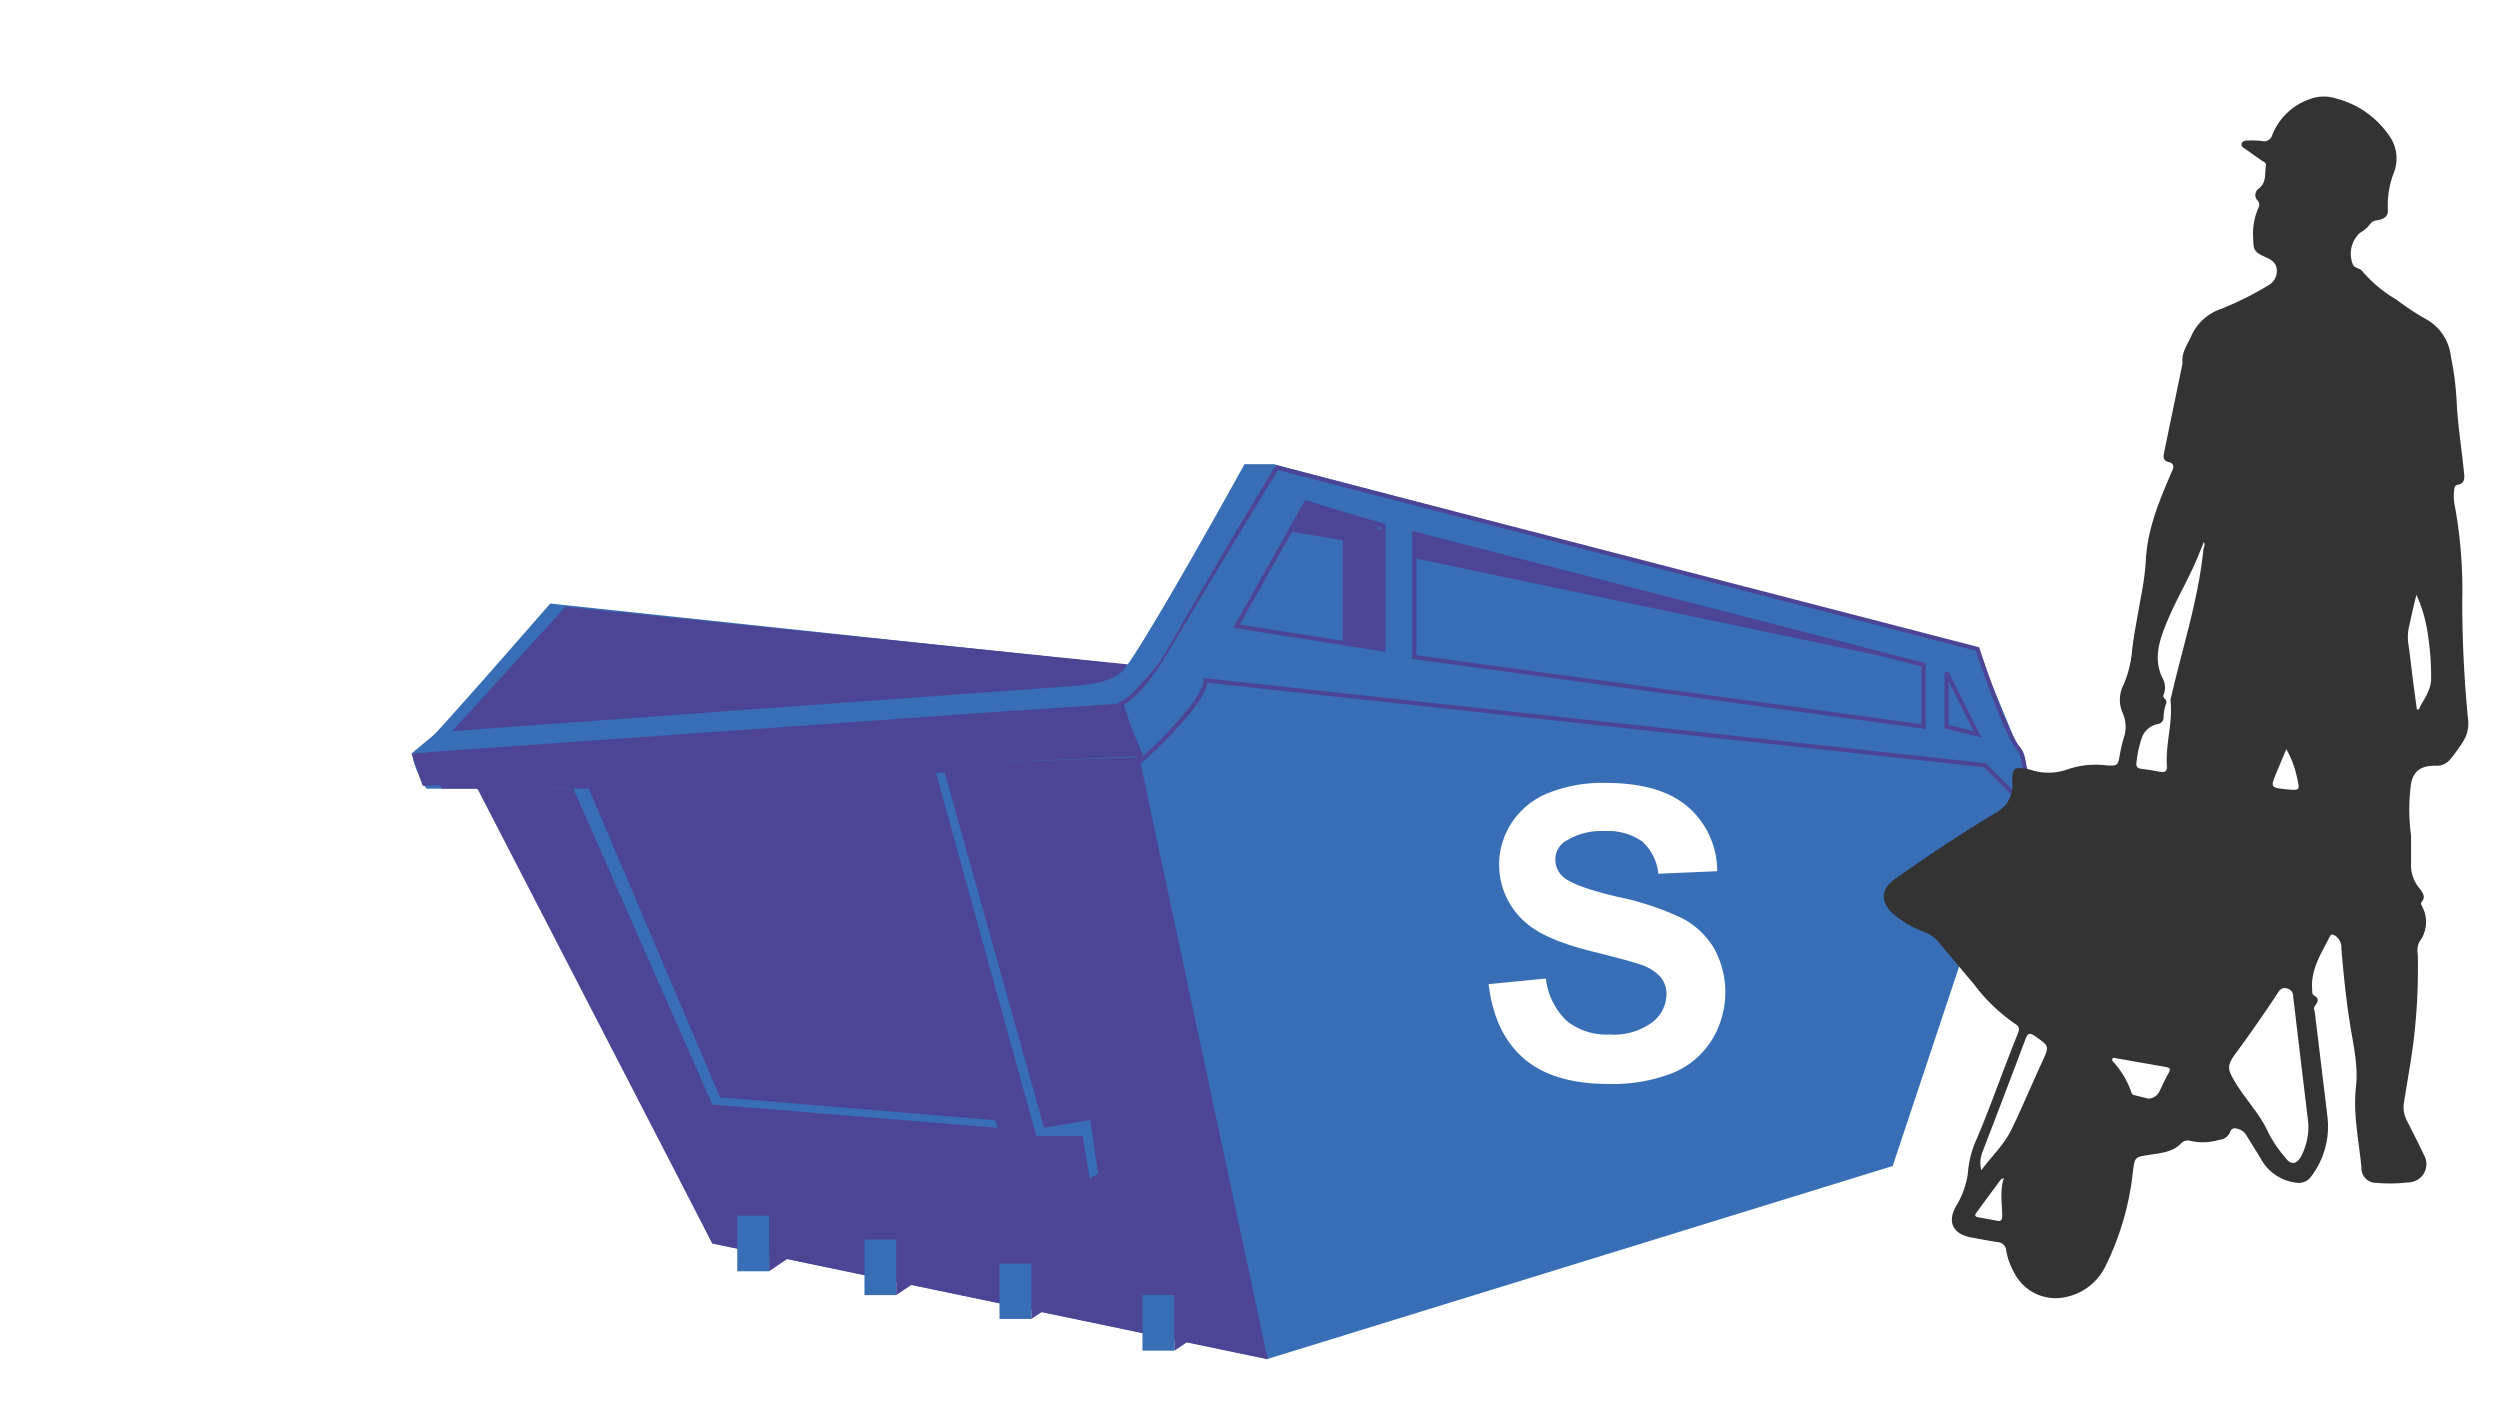 <svg xmlns="http://www.w3.org/2000/svg" viewBox="0 0 294.8 165.44"><defs><style>.cls-1{fill:#fff;}.cls-2,.cls-5{fill:#376eb5;}.cls-2,.cls-3{fill-rule:evenodd;}.cls-3{fill:#4c4596;}.cls-4{fill:none;stroke:#4c4596;stroke-width:0.5px;isolation:isolate;}.cls-6{fill:#333;}</style></defs><title>small-4yd</title><g id="Layer_2" data-name="Layer 2"><g id="Skips_Blue" data-name="Skips Blue"><g id="small-4yd"><rect class="cls-1" width="294.8" height="165.44"/><path class="cls-2" d="M84,146.63,56.69,93H50.32c-.51-.48-2-3.76-1.54-3.89.73-.24,16.1-17.94,16.1-17.94l68.24,7.27,13.64-22.74,3.64-.91,82.79,21.83L239.56,92l-1.82,1.82-14.55,43.67-73.7,22.75Z"/><path id="Shape_13_copy" data-name="Shape 13 copy" class="cls-3" d="M132.21,82l.91-3.64L66.67,71.54S51,88.9,50.32,89.31,52.14,93,52.14,93h6.37Z"/><path class="cls-3" d="M132.2,82.94l2.64,6.23-85,3.49-1.33-3.83Z"/><path class="cls-3" d="M84,146.63,55.78,92l78.56-2.71,15.15,71Z"/><path id="Shape_16_copy" data-name="Shape 16 copy" class="cls-4" d="M137.66,76.57c-3.41,5.81-5.45,6.37-5.45,6.37l2.23,6.84a50.82,50.82,0,0,0,5-5c2.78-3.13,2.73-4.55,2.73-4.55l91.89,10,3.64,3.64L239.47,92c-1-.84-.58-2.72-1.43-3.7-1.6-1.79-4.85-11.77-4.85-11.77L150.58,55.14S141.08,70.77,137.66,76.57Z"/><path class="cls-4" d="M226.83,78.4v7.28l-60.05-8.2V62.93Z"/><path class="cls-4" d="M233.19,86.59l-3.64-7.28v6.37Z"/><path class="cls-3" d="M166.72,65.81,226.83,78.4,166.78,62.93Z"/><path class="cls-2" d="M108.55,91.13l12.73,44.58,6.38,3.64,1.82-.91-.91-6.37-5.46.91L111.4,91.13Z"/><path class="cls-2" d="M118.56,133.9l-36.39-1.82L64.88,93h4.55l15.47,36.4,32.75,2.73Z"/><path class="cls-3" d="M110.37,91.13h-5.46L117.64,133,84,130.25,67.61,93H63.06l18.2,40.94,47.31,5.46-.91-5.46H122.2L110.37,91.13Z"/><path class="cls-2" d="M137.66,76.57c-3,5.31-7,6.44-7,6.44L48.55,88.83l3-2.49,75.65-5.49c2.6-.3,3.69-.63,5-1.55,1.85-1.52,14.55-24.56,14.55-24.56h3.64S140.65,71.27,137.66,76.57Z"/><path class="cls-4" d="M163.14,76.58V62L154,59.29l-8.19,14.55Z"/><path class="cls-3" d="M162.89,62.35l-4.54.91V76.09l4.79.49Z"/><path class="cls-3" d="M162.77,62.23l-4.32,1.5-6.06-1L154.21,59Z"/><g id="Feet_copy" data-name="Feet copy"><path class="cls-3" d="M138.47,159.28v-6.56l2.81,4.68Z"/><rect class="cls-5" x="134.72" y="152.71" width="3.75" height="6.56"/><path id="Shape_11_copy" data-name="Shape 11 copy" class="cls-3" d="M121.61,155.53V149l2.81,4.68Z"/><path id="Shape_10_copy" data-name="Shape 10 copy" class="cls-2" d="M121.61,155.53h-3.75V149h3.75Z"/><g id="Group_1_copy" data-name="Group 1 copy"><path id="Shape_11_copy-2" data-name="Shape 11 copy-2" class="cls-3" d="M105.68,152.72v-6.56l2.81,4.68Z"/><path id="Shape_10_copy-2" data-name="Shape 10 copy-2" class="cls-2" d="M105.68,152.72h-3.74v-6.56h3.74Z"/></g><g id="Group_1_copy_2" data-name="Group 1 copy 2"><path id="Shape_11_copy-3" data-name="Shape 11 copy-3" class="cls-3" d="M90.69,149.91v-6.56L93.5,148Z"/><path id="Shape_10_copy-3" data-name="Shape 10 copy-3" class="cls-2" d="M90.68,149.91H86.94v-6.56h3.74Z"/></g></g><g id="lnlvE3"><path class="cls-6" d="M284.31,98.5c0,1.12,0,2.23,0,3.34a4.31,4.31,0,0,0,1,2.93c.36.45.78,1,.24,1.59-.14.16,0,.36.07.53a3.88,3.88,0,0,1-.31,4.15,2.16,2.16,0,0,0-.21,1.42,70,70,0,0,1-1,13.72c-.21,1.35-.45,2.69-.65,4a3.41,3.41,0,0,0,.39,2c.66,1.31,1.34,2.61,1.95,3.94a2.16,2.16,0,0,1-1.84,3.31,18,18,0,0,1-3.74.05,1.72,1.72,0,0,1-1.75-1.8c-.29-3.15-1-6.27-.65-9.48.3-2.55-.32-5-.71-7.53-.46-2.93-.76-5.87-1-8.82a1.7,1.7,0,0,0-.76-1.53c-.26-.15-.45-.2-.6.1-1,2-2.28,3.87-2.09,6.25,0,.24,0,.57.17.68.72.39.52.8.14,1.29-.15.2-.06.48,0,.72.5,4.1,1,8.2,1.49,12.31a9.72,9.72,0,0,1-1.87,7,1.82,1.82,0,0,1-1.91.78,5.48,5.48,0,0,1-4.08-2.82c-.56-.93-1.14-1.85-1.71-2.77a1.61,1.61,0,0,0-1-.75c-.45-.12-.74-.07-.91.39a1.5,1.5,0,0,1-1.32.92,6.62,6.62,0,0,1-3.45.09,1.08,1.08,0,0,0-1,.31c-1,1.07-2.43,1.14-3.76,1.36-1.7.27-1.71.24-1.93,2a33,33,0,0,1-3.17,11,6.72,6.72,0,0,1-5.47,3.88,5.47,5.47,0,0,1-5.4-3.07,8.17,8.17,0,0,1-.9-2.52,1.05,1.05,0,0,0-1-1c-1.08-.17-2.15-.36-3.22-.57-2.12-.41-2.78-1.92-1.61-3.8a9.85,9.85,0,0,0,1-2.31,7.41,7.41,0,0,0,.34-1.76,11.58,11.58,0,0,1,1-3.69c1.74-4.1,3.18-8.32,4.86-12.45.18-.45.24-.83-.26-1.12a20.61,20.61,0,0,1-4.92-4.72q-2.08-2.46-4.14-4.94a4,4,0,0,0-1.7-1.21,11.83,11.83,0,0,1-3.65-2.12c-1.56-1.4-1.53-2.93.18-4.13,3.92-2.75,7.89-5.42,12-7.87a3.63,3.63,0,0,0,1.84-3.51,4.66,4.66,0,0,1,0-.65c.1-1,.33-1.16,1.31-1,.3,0,.59.1.88.16a6.69,6.69,0,0,0,4.37-.07,10.1,10.1,0,0,1,4.59-.45c1.29.06,1.29,0,1.52-1.21a18.61,18.61,0,0,1,.48-2.06,3.93,3.93,0,0,0-.12-2.88,3.82,3.82,0,0,1,.09-3.36,13.07,13.07,0,0,0,1-4c.23-2.05.66-4.08,1-6.11a34.45,34.45,0,0,0,.61-4.28c.13-3.58,1.4-6.84,2.79-10.07.11-.25.2-.5.32-.75.26-.51.21-.9-.41-1.06s-.65-.54-.54-1.07q1.09-5.27,2.18-10.54s0,0,0-.08c-.15-1.26.65-2.23,1.09-3.29A6,6,0,0,1,262,36.39a37.1,37.1,0,0,0,5.46-2.73,1.92,1.92,0,0,0,1-2c-.11-.78-.76-1.09-1.37-1.37-1.25-.57-1.38-.8-1.39-2.16a7.49,7.49,0,0,1,.63-3.65.73.73,0,0,0-.11-.83.92.92,0,0,1,.1-1.39c1-.73.71-1.81.88-2.76.05-.28-.23-.39-.44-.53-.67-.46-1.33-.94-2-1.41-.22-.16-.52-.28-.42-.62s.43-.37.74-.37a9.72,9.72,0,0,1,1.62.05,1,1,0,0,0,1.25-.72A7.35,7.35,0,0,1,273,11.5a4.62,4.62,0,0,1,2.42.1A10.85,10.85,0,0,1,282,16.41a4.62,4.62,0,0,1,.29,3.94,10.6,10.6,0,0,0-.72,4.22c.09.88-.31,1.23-1.22,1.41a1.1,1.1,0,0,0-.85.42,3.88,3.88,0,0,1-1.22,1.06,3.35,3.35,0,0,0-.81,3.77c.26.44.84.38,1.12.78a15.48,15.48,0,0,0,4,3.32A30.11,30.11,0,0,0,286,37.59a5.73,5.73,0,0,1,3,4.4,36,36,0,0,1,.68,5.18c.12,2.85.59,5.67.87,8.52.07.67.15,1.32-.78,1.49-.31.06-.35.38-.38.66a5.55,5.55,0,0,0,.11,1.95,55.25,55.25,0,0,1,.85,11,141,141,0,0,0,.69,14.09,3.87,3.87,0,0,1-.59,2.55,17.53,17.53,0,0,1-1.53,2.12,2,2,0,0,1-1.74.74c-1.54,0-2.54.5-2.86,2.07A22.44,22.44,0,0,0,284.31,98.5Zm-12.12,33.9-.84-7q-.48-4-.94-7.92a.93.93,0,0,0-.73-.93c-.56-.14-.81.13-1.07.51-.46.7-.92,1.41-1.4,2.1-1.14,1.66-2.28,3.31-3.48,4.92s-1.06,2-.21,3.44c1.23,2.11,3,3.84,4,6.12a15.74,15.74,0,0,0,2,2.91c.61.83,1.26.77,1.78-.11A7.46,7.46,0,0,0,272.19,132.4ZM259.88,63.91c-.21.52-.4,1-.57,1.4-1.14,2.88-2.8,5.52-3.94,8.41-.81,2-1.41,4.07-.38,6.22a2.29,2.29,0,0,1,.14,2c-.1.21.06.36.18.51a.45.45,0,0,1,.12.52,4.88,4.88,0,0,0-.3,1.6.8.8,0,0,1-.73.82,2.52,2.52,0,0,0-1.78,1.46,13,13,0,0,0-.69,3.09c-.08.42.11.66.56.72.73.09,1.45.21,2.18.34s.88-.11.85-.73c-.17-2.59.73-5.12.42-7.71a1.44,1.44,0,0,1,.09-.4c1.32-5.76,3.19-11.41,3.79-17.33C259.85,64.58,260.07,64.32,259.88,63.91ZM233.64,138c1.18-1.64,2.69-3,3.57-4.84,1.25-2.59,2.35-5.24,3.56-7.85.91-2,.92-1.91-.83-3.15-.63-.43-.84-.3-1.09.36q-2.52,6.7-5.1,13.38A3.48,3.48,0,0,0,233.64,138ZM285,83.66l.22,0c.57-1.22,1.49-2.24,1.46-3.77a33.73,33.73,0,0,0-.45-5.5,16.85,16.85,0,0,0-1.28-4.24c-.34,1.24-.59,2.48-.87,3.71a5.72,5.72,0,0,0-.07,2.18c.21,1.51.38,3,.57,4.52Zm-31.66,45.89a1.5,1.5,0,0,0,1.33-.92c.34-.66.61-1.34,1-2s.18-.73-.38-.83l-5.7-1c-.17,0-.41-.18-.5.07s.13.34.24.49a10.5,10.5,0,0,1,2,3.43.41.41,0,0,0,.31.34ZM269.6,88.34l-1.15,2.74c-.73,1.78-.73,1.79,1.18,2,1.57.14,1.6.14,1.23-1.4A11.33,11.33,0,0,0,269.6,88.34ZM236.3,138.9c-.23.12-.32.14-.36.19q-1.45,1.95-2.89,3.92c-.26.34-.09.48.25.54.74.13,1.49.26,2.23.41.41.08.56-.12.57-.48C236.12,142,235.77,140.49,236.3,138.9Z"/></g><path class="cls-1" d="M175.54,116.05l6.75-.66a8.19,8.19,0,0,0,2.47,5,7.44,7.44,0,0,0,5,1.6,7.7,7.7,0,0,0,5.05-1.42,4.23,4.23,0,0,0,1.7-3.32,3.11,3.11,0,0,0-.72-2.07,5.68,5.68,0,0,0-2.49-1.49q-1.23-.42-5.56-1.5-5.58-1.38-7.83-3.4A9,9,0,0,1,178.27,97a9.21,9.21,0,0,1,4.29-3.48,17.1,17.1,0,0,1,6.76-1.2q6.47,0,9.74,2.84a10,10,0,0,1,3.43,7.57l-6.94.3a5.88,5.88,0,0,0-1.91-3.81A7,7,0,0,0,189.25,98a7.94,7.94,0,0,0-4.74,1.25,2.51,2.51,0,0,0-1.1,2.13,2.67,2.67,0,0,0,1,2.09c.88.73,3,1.5,6.38,2.29a33.47,33.47,0,0,1,7.49,2.48,9.61,9.61,0,0,1,3.79,3.49,10.75,10.75,0,0,1-.27,11,9.77,9.77,0,0,1-4.64,3.83,19.36,19.36,0,0,1-7.47,1.26q-6.53,0-10-3T175.54,116.05Z"/></g></g></g></svg>